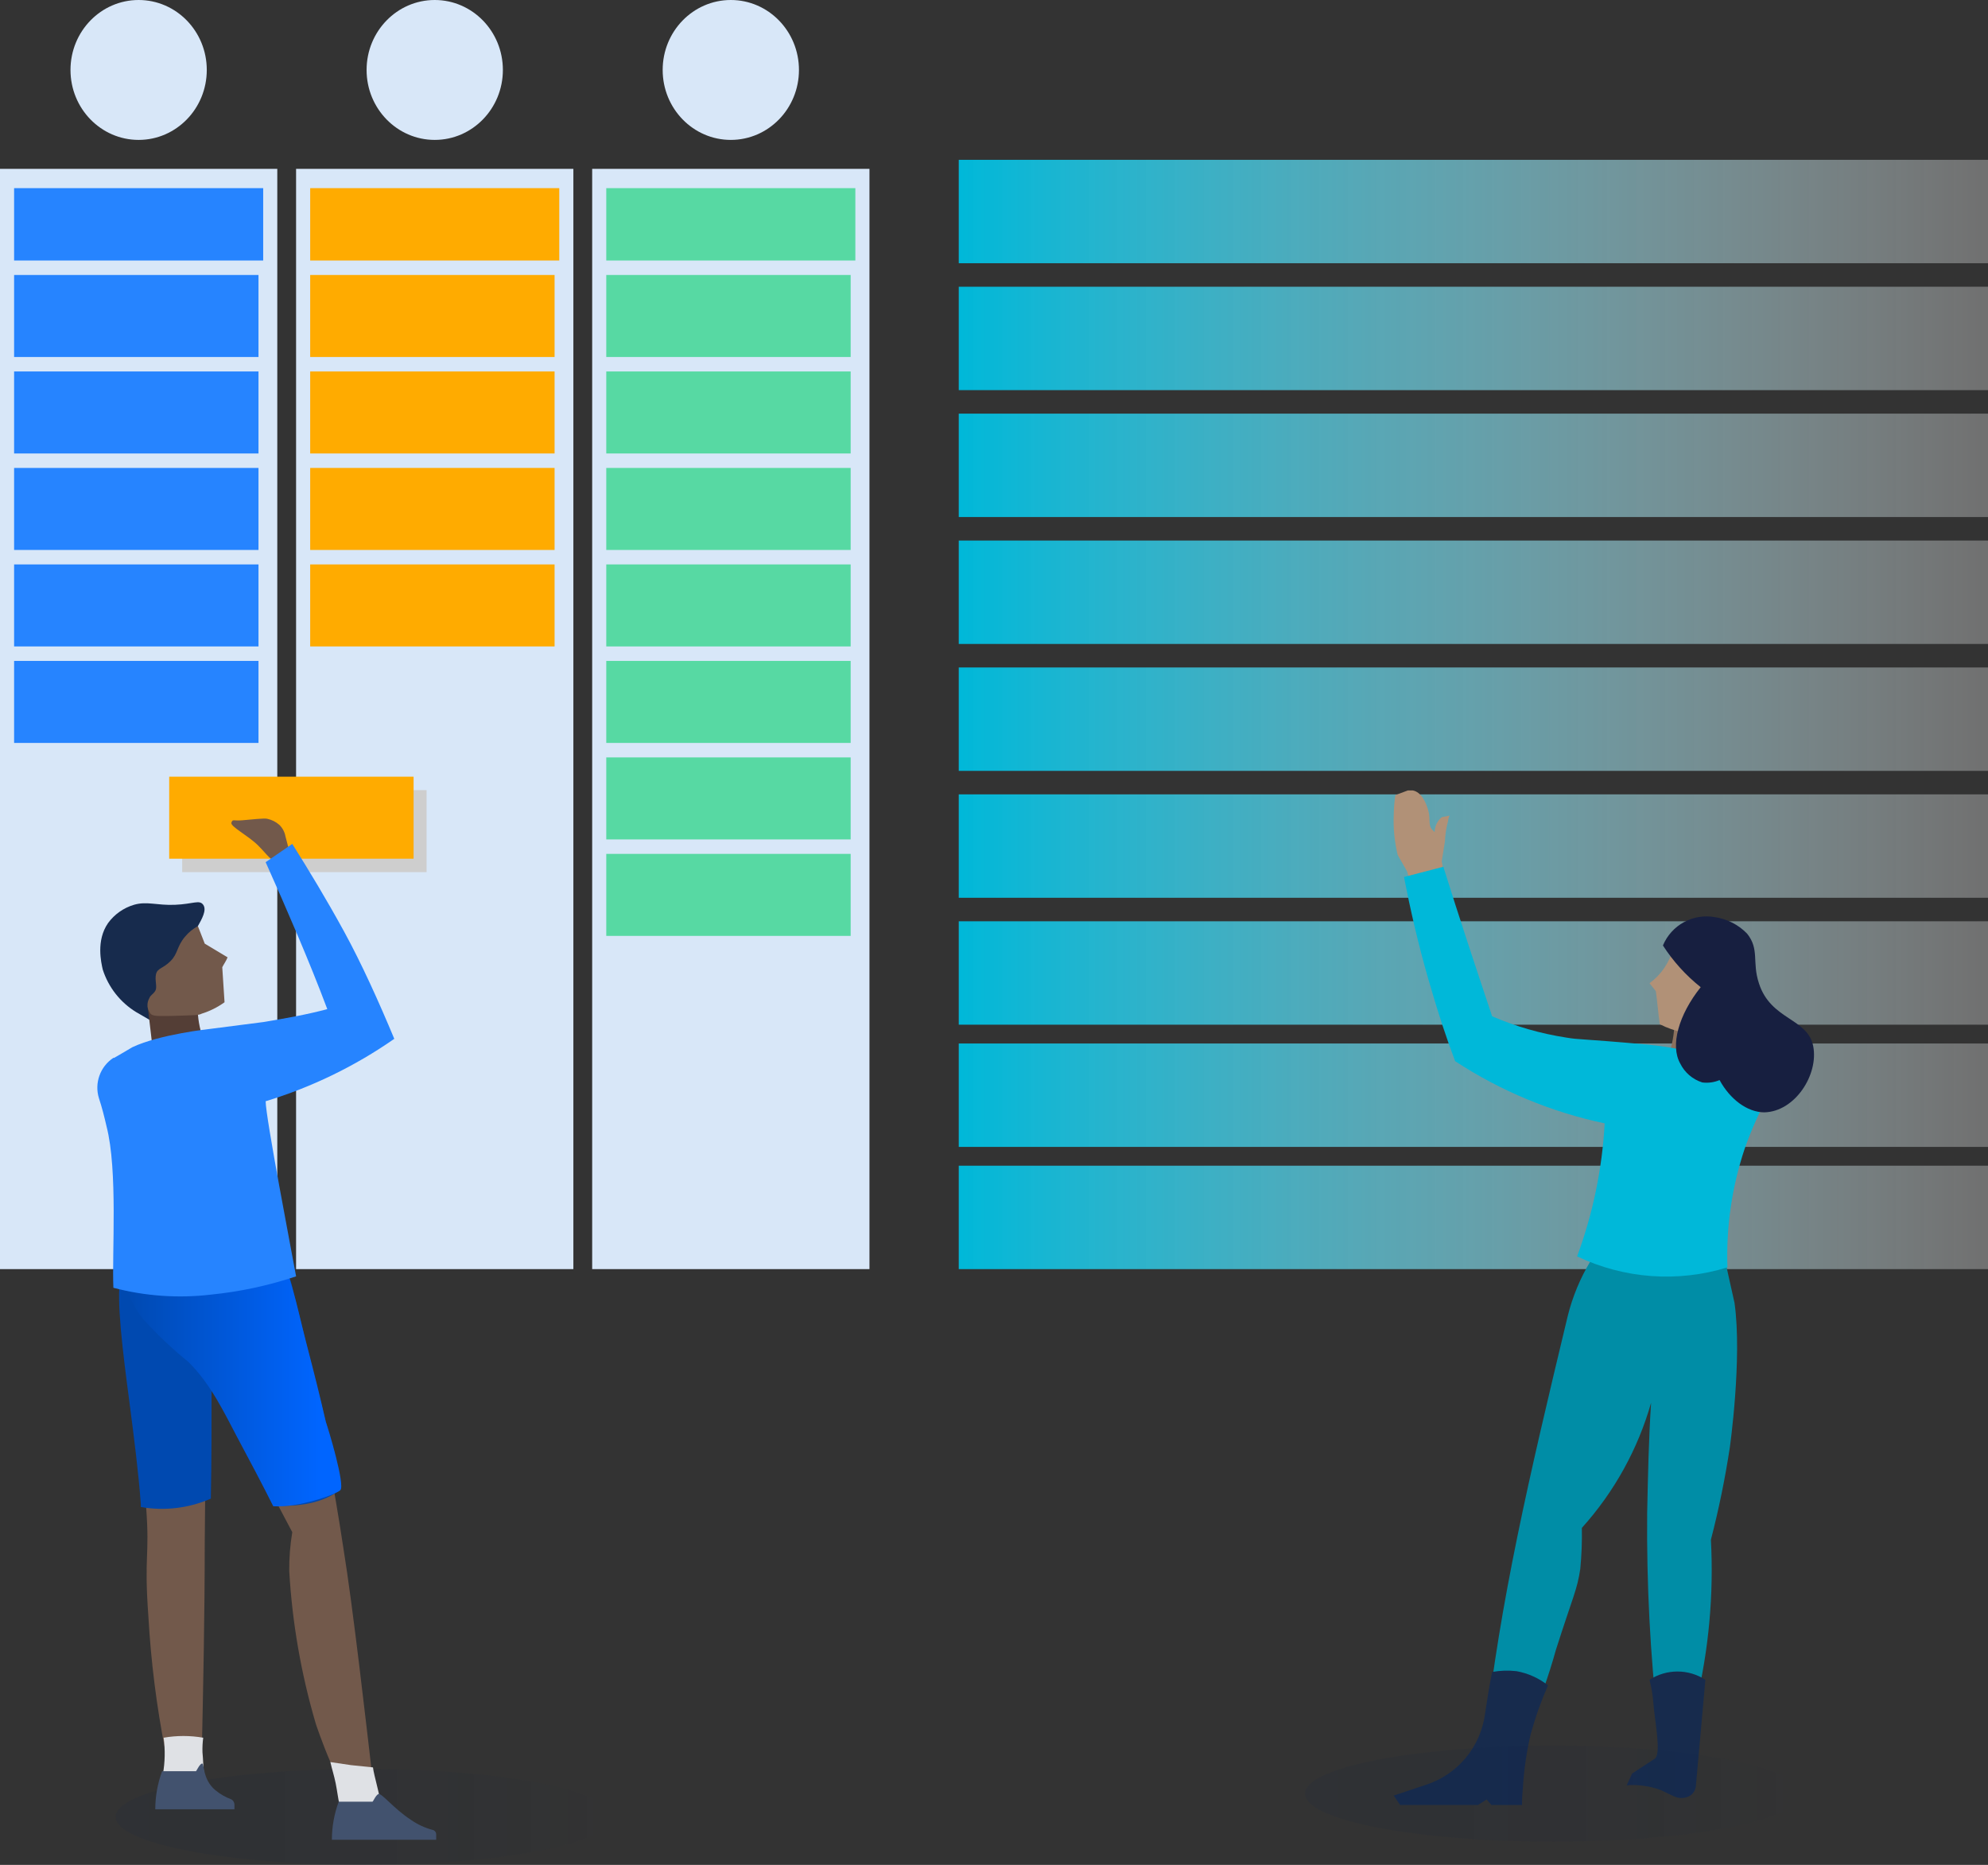 <?xml version="1.0" encoding="UTF-8"?>
<svg xmlns="http://www.w3.org/2000/svg" xmlns:xlink="http://www.w3.org/1999/xlink" viewBox="0 0 137 128.497">
  <rect x="0" y="0" width="137" height="128.497" fill="#333333" stroke="none"/>
  <defs>
    <style>
      .uuid-5a2beaac-131a-4d6e-8617-f86327a99191 {
        fill: url(#uuid-50541409-5f2e-466b-9ae6-12a1d9bfabc4);
      }

      .uuid-629b747b-ef9f-4ac6-973c-c0bb5801690b {
        fill: url(#uuid-0ac77e78-a903-44e5-8218-bf079118a78b);
      }

      .uuid-e0139154-8e89-41d0-874d-7c8324459f7b {
        fill: url(#uuid-e005a4c5-7395-49bb-b8d5-998bddc18e84);
      }

      .uuid-ed0a955d-382e-4ff8-b2c0-1c778ed44b1b {
        fill: url(#uuid-56a8c673-1466-4b73-ad46-9f23514ba1b2);
      }

      .uuid-9a226985-a9bc-4adf-a632-a95384708062 {
        fill: url(#uuid-afd8d168-4d6d-457b-84eb-1ccfee59ad9c);
      }

      .uuid-9f4b23d1-bcb3-4536-b5c1-7e7ee8655e1b {
        fill: #0049b0;
      }

      .uuid-94151612-2c2d-468d-9072-250cdb79a48a {
        fill: #00b8d9;
      }

      .uuid-db82ae0c-686e-42a4-9056-084dda6f1927 {
        fill: #008da6;
      }

      .uuid-268b7b2d-4901-459b-9dbc-cc1ebae3ffa1 {
        fill: #ffab00;
      }

      .uuid-6b0ee86a-9f5a-40a3-b7e4-e3b6c30f9cff {
        fill: #8c715d;
      }

      .uuid-e9a07e71-0bdf-4476-825c-7cd97f117bf4 {
        fill: #cecece;
      }

      .uuid-a2ae7cf7-2c43-4b66-b5df-bbaa33c3711f {
        fill: #b19177;
      }

      .uuid-f122a09c-d39b-4d05-be77-f07a74b9d052 {
        fill: #dfe1e5;
      }

      .uuid-8c69bd15-7a7b-4502-943c-487c3b63a79c {
        fill: #d8e7f8;
      }

      .uuid-5e83a012-5090-4880-b44d-b4ef790f200c {
        fill: #172b4d;
      }

      .uuid-0c3eb26d-7ad6-400a-9f6b-1f5a46848288 {
        fill: #171f40;
      }

      .uuid-438bcb12-39f0-4a45-ae73-7af379dd8073 {
        fill: #42526e;
      }

      .uuid-9cfc8472-3ca2-4ad9-86f1-1b2c15975810 {
        fill: #72594b;
      }

      .uuid-0e17f164-b13e-47a1-9f14-de8c509ace33 {
        fill: #543e36;
      }

      .uuid-1c109d06-f559-496f-a893-6ff77dfdb5ce {
        fill: #57d9a3;
      }

      .uuid-38a93395-3052-4fc2-913f-145c160e80d2 {
        fill: #2684ff;
      }

      .uuid-88c1bb33-0f2c-442a-a134-e5a9c005e83d {
        fill: url(#uuid-5a6918c3-4c7f-4eb4-84d3-bc3fd51f256e);
      }

      .uuid-5189cdc2-a78a-488a-948f-3050f409d558 {
        fill: url(#uuid-e3aa08ee-ea45-4c68-945c-400a1b7ec42e);
      }

      .uuid-5189cdc2-a78a-488a-948f-3050f409d558, .uuid-4bd83080-2f23-40c8-ac71-478aeaba2dca {
        isolation: isolate;
        opacity: .1;
      }

      .uuid-f403781b-d90e-454f-87b6-ccb21e2f30fb {
        fill: url(#uuid-c4a744ea-75bd-4c1f-95a0-72242f1eb374);
      }

      .uuid-231bf2bf-cc28-42d1-965d-b6122ecbeb0b {
        fill: url(#uuid-d378a64c-eff2-42a2-9f39-f566f79bdb9f);
      }

      .uuid-2c4ee735-9a45-48a4-a787-5c70b6f239d0 {
        fill: url(#uuid-e4e5379e-b62f-48a9-8671-2a79f7e8a779);
      }

      .uuid-7679e2f6-97b1-4862-aa1d-839b7ef5a1a4 {
        fill: url(#uuid-8f18228c-ff92-43d7-b230-ed6ae04a1914);
      }

      .uuid-4bd83080-2f23-40c8-ac71-478aeaba2dca {
        fill: url(#uuid-f332f851-4a3a-41c0-bd84-dce657c5ab62);
      }
    </style>
    <linearGradient id="uuid-5a6918c3-4c7f-4eb4-84d3-bc3fd51f256e" x1="66.071" y1="14.574" x2="137" y2="14.574" gradientTransform="matrix(1, 0, 0, 1, 0, 0)" gradientUnits="userSpaceOnUse">
      <stop offset="0" stop-color="#00b8d9"/>
      <stop offset="1" stop-color="#fff" stop-opacity=".3"/>
    </linearGradient>
    <linearGradient id="uuid-8f18228c-ff92-43d7-b230-ed6ae04a1914" y1="23.319" y2="23.319" xlink:href="#uuid-5a6918c3-4c7f-4eb4-84d3-bc3fd51f256e"/>
    <linearGradient id="uuid-c4a744ea-75bd-4c1f-95a0-72242f1eb374" y1="32.064" y2="32.064" xlink:href="#uuid-5a6918c3-4c7f-4eb4-84d3-bc3fd51f256e"/>
    <linearGradient id="uuid-e4e5379e-b62f-48a9-8671-2a79f7e8a779" y1="40.809" y2="40.809" xlink:href="#uuid-5a6918c3-4c7f-4eb4-84d3-bc3fd51f256e"/>
    <linearGradient id="uuid-afd8d168-4d6d-457b-84eb-1ccfee59ad9c" y1="75.463" y2="75.463" xlink:href="#uuid-5a6918c3-4c7f-4eb4-84d3-bc3fd51f256e"/>
    <linearGradient id="uuid-0ac77e78-a903-44e5-8218-bf079118a78b" y1="49.553" y2="49.553" xlink:href="#uuid-5a6918c3-4c7f-4eb4-84d3-bc3fd51f256e"/>
    <linearGradient id="uuid-50541409-5f2e-466b-9ae6-12a1d9bfabc4" y1="67.043" y2="67.043" xlink:href="#uuid-5a6918c3-4c7f-4eb4-84d3-bc3fd51f256e"/>
    <linearGradient id="uuid-56a8c673-1466-4b73-ad46-9f23514ba1b2" y1="58.298" y2="58.298" xlink:href="#uuid-5a6918c3-4c7f-4eb4-84d3-bc3fd51f256e"/>
    <linearGradient id="uuid-d378a64c-eff2-42a2-9f39-f566f79bdb9f" y1="83.884" y2="83.884" xlink:href="#uuid-5a6918c3-4c7f-4eb4-84d3-bc3fd51f256e"/>
    <linearGradient id="uuid-f332f851-4a3a-41c0-bd84-dce657c5ab62" x1="7.973" y1="776.192" x2="42.177" y2="776.192" gradientTransform="translate(0 -651)" gradientUnits="userSpaceOnUse">
      <stop offset="0" stop-color="#091e42"/>
      <stop offset=".26" stop-color="#091e42" stop-opacity=".94"/>
      <stop offset=".5" stop-color="#091e42" stop-opacity=".77"/>
      <stop offset=".73" stop-color="#091e42" stop-opacity=".48"/>
      <stop offset=".96" stop-color="#091e42" stop-opacity=".08"/>
      <stop offset="1" stop-color="#091e42" stop-opacity="0"/>
    </linearGradient>
    <linearGradient id="uuid-e005a4c5-7395-49bb-b8d5-998bddc18e84" x1="-989.518" y1="744.379" x2="-974.586" y2="744.379" gradientTransform="translate(-966 -651) rotate(-180) scale(1 -1)" gradientUnits="userSpaceOnUse">
      <stop offset=".1" stop-color="#0065ff"/>
      <stop offset="1" stop-color="#0049b0"/>
    </linearGradient>
    <linearGradient id="uuid-e3aa08ee-ea45-4c68-945c-400a1b7ec42e" x1="89.937" y1="774.592" x2="124.141" y2="774.592" xlink:href="#uuid-f332f851-4a3a-41c0-bd84-dce657c5ab62"/>
  </defs>
  <g id="uuid-8e4f5fda-8c98-48dc-aa5e-f75dec6f0654" data-name="Layer 1">
    <g>
      <rect class="uuid-88c1bb33-0f2c-442a-a134-e5a9c005e83d" x="66.071" y="11.012" width="70.929" height="7.125"/>
      <rect class="uuid-7679e2f6-97b1-4862-aa1d-839b7ef5a1a4" x="66.071" y="19.757" width="70.929" height="7.125"/>
      <rect class="uuid-f403781b-d90e-454f-87b6-ccb21e2f30fb" x="66.071" y="28.501" width="70.929" height="7.125"/>
      <rect class="uuid-2c4ee735-9a45-48a4-a787-5c70b6f239d0" x="66.071" y="37.246" width="70.929" height="7.125"/>
      <rect class="uuid-9a226985-a9bc-4adf-a632-a95384708062" x="66.071" y="71.901" width="70.929" height="7.125"/>
      <rect class="uuid-629b747b-ef9f-4ac6-973c-c0bb5801690b" x="66.071" y="45.991" width="70.929" height="7.125"/>
      <rect class="uuid-5a2beaac-131a-4d6e-8617-f86327a99191" x="66.071" y="63.48" width="70.929" height="7.125"/>
      <rect class="uuid-ed0a955d-382e-4ff8-b2c0-1c778ed44b1b" x="66.071" y="54.735" width="70.929" height="7.125"/>
      <rect class="uuid-231bf2bf-cc28-42d1-965d-b6122ecbeb0b" x="66.071" y="80.322" width="70.929" height="7.125"/>
    </g>
  </g>
  <g id="uuid-32a09604-ec80-4d56-84af-3fb4cee4fa33" data-name="Layer 2">
    <g id="uuid-a2d3615b-ae14-4e19-9c31-517e5471ebc1" data-name="Layer 8">
      <g>
        <rect class="uuid-8c69bd15-7a7b-4502-943c-487c3b63a79c" x="20.404" y="11.634" width="19.109" height="75.813"/>
        <rect class="uuid-268b7b2d-4901-459b-9dbc-cc1ebae3ffa1" x="21.376" y="38.891" width="16.842" height="5.651"/>
        <rect class="uuid-268b7b2d-4901-459b-9dbc-cc1ebae3ffa1" x="21.376" y="12.964" width="17.165" height="4.986"/>
        <rect class="uuid-268b7b2d-4901-459b-9dbc-cc1ebae3ffa1" x="21.376" y="32.243" width="16.842" height="5.651"/>
        <rect class="uuid-268b7b2d-4901-459b-9dbc-cc1ebae3ffa1" x="21.376" y="25.595" width="16.842" height="5.651"/>
        <rect class="uuid-268b7b2d-4901-459b-9dbc-cc1ebae3ffa1" x="21.376" y="18.947" width="16.842" height="5.651"/>
        <ellipse class="uuid-8c69bd15-7a7b-4502-943c-487c3b63a79c" cx="29.959" cy="4.82" rx="4.696" ry="4.82"/>
      </g>
      <g>
        <rect class="uuid-8c69bd15-7a7b-4502-943c-487c3b63a79c" y="11.634" width="19.109" height="75.813"/>
        <rect class="uuid-e9a07e71-0bdf-4476-825c-7cd97f117bf4" x="12.555" y="54.443" width="16.842" height="5.651"/>
        <rect class="uuid-38a93395-3052-4fc2-913f-145c160e80d2" x=".972" y="38.891" width="16.842" height="5.651"/>
        <rect class="uuid-38a93395-3052-4fc2-913f-145c160e80d2" x=".972" y="45.54" width="16.842" height="5.651"/>
        <rect class="uuid-268b7b2d-4901-459b-9dbc-cc1ebae3ffa1" x="11.66" y="53.517" width="16.842" height="5.651"/>
        <rect class="uuid-38a93395-3052-4fc2-913f-145c160e80d2" x=".972" y="12.964" width="17.165" height="4.986"/>
        <rect class="uuid-38a93395-3052-4fc2-913f-145c160e80d2" x=".972" y="32.243" width="16.842" height="5.651"/>
        <rect class="uuid-38a93395-3052-4fc2-913f-145c160e80d2" x=".972" y="25.595" width="16.842" height="5.651"/>
        <rect class="uuid-38a93395-3052-4fc2-913f-145c160e80d2" x=".972" y="18.947" width="16.842" height="5.651"/>
        <ellipse class="uuid-8c69bd15-7a7b-4502-943c-487c3b63a79c" cx="9.554" cy="4.82" rx="4.696" ry="4.82"/>
      </g>
      <g>
        <rect class="uuid-8c69bd15-7a7b-4502-943c-487c3b63a79c" x="40.809" y="11.634" width="19.109" height="75.813"/>
        <rect class="uuid-1c109d06-f559-496f-a893-6ff77dfdb5ce" x="41.78" y="38.891" width="16.842" height="5.651"/>
        <rect class="uuid-1c109d06-f559-496f-a893-6ff77dfdb5ce" x="41.78" y="12.964" width="17.165" height="4.986"/>
        <rect class="uuid-1c109d06-f559-496f-a893-6ff77dfdb5ce" x="41.78" y="32.243" width="16.842" height="5.651"/>
        <rect class="uuid-1c109d06-f559-496f-a893-6ff77dfdb5ce" x="41.78" y="25.595" width="16.842" height="5.651"/>
        <rect class="uuid-1c109d06-f559-496f-a893-6ff77dfdb5ce" x="41.78" y="18.947" width="16.842" height="5.651"/>
        <ellipse class="uuid-8c69bd15-7a7b-4502-943c-487c3b63a79c" cx="50.363" cy="4.82" rx="4.696" ry="4.82"/>
        <rect class="uuid-1c109d06-f559-496f-a893-6ff77dfdb5ce" x="41.78" y="58.836" width="16.842" height="5.651"/>
        <rect class="uuid-1c109d06-f559-496f-a893-6ff77dfdb5ce" x="41.78" y="52.188" width="16.842" height="5.651"/>
        <rect class="uuid-1c109d06-f559-496f-a893-6ff77dfdb5ce" x="41.78" y="45.54" width="16.842" height="5.651"/>
      </g>
    </g>
    <g>
      <ellipse class="uuid-4bd83080-2f23-40c8-ac71-478aeaba2dca" cx="25.075" cy="125.192" rx="17.102" ry="3.305"/>
      <g>
        <path class="uuid-9cfc8472-3ca2-4ad9-86f1-1b2c15975810" d="M19.986,58.83c-.208,.27-.506,.456-.839,.525-.472,0-.682-.42-1.364-1.102s-1.941-1.312-1.836-1.574,.105-.105,.734-.157,1.521-.157,1.731-.105c.311,.065,.601,.209,.839,.42,.218,.212,.365,.487,.42,.787l.315,1.207Z"/>
        <path class="uuid-9cfc8472-3ca2-4ad9-86f1-1b2c15975810" d="M9.284,85.532c.134-.651,.383-1.272,.734-1.836l.839,.21,.682,.105c.734,.105,2.151,.262,6.033,.577l.734,.997c.698,1.136,1.211,2.376,1.521,3.672,2.571,10.702,2.78,11.069,2.78,11.069,.367,2.098,.734,4.197,1.049,6.295,.682,4.197,1.574,12.118,2.046,16.158-.087,.283-.251,.537-.472,.734-.233,.167-.503,.275-.787,.315-.944,.157-2.675-5.036-2.675-5.036-1.013-3.433-1.629-6.971-1.836-10.544-.008-.896,.062-1.792,.21-2.675l-3.41-6.453-2.623-5.036c.052,4.039,.052,8.079,0,12.223,0,4.984-.105,9.915-.21,14.794-.132,.127-.295,.218-.472,.262-.297,.063-.605,.045-.892-.052-.441-.143-.838-.396-1.154-.734-.594-3.03-.98-6.098-1.154-9.181-.315-4.354,.105-4.039-.157-7.554-.367-5.351-1.784-12.958-1.416-15.476,.105-.367,.42-1.941,.63-2.833Z"/>
        <path class="uuid-5e83a012-5090-4880-b44d-b4ef790f200c" d="M13.638,63.813c.262-.472,.63-1.102,.367-1.469s-.682-.052-1.941,0-1.941-.262-2.833,0c-.716,.213-1.343,.655-1.784,1.259-.839,1.207-.472,2.728-.367,3.2,.391,1.225,1.211,2.268,2.308,2.938l.997,.577,2.728-4.669,.525-1.836Z"/>
        <path class="uuid-0e17f164-b13e-47a1-9f14-de8c509ace33" d="M10.491,71.997h3.672c-.565-1.306-.694-2.759-.367-4.144l-2.256-.105c-.043,.178-.095,.353-.157,.525-.046,.217-.116,.428-.21,.63-.264,.266-.622,.417-.997,.42l.315,2.675Z"/>
        <path class="uuid-9f4b23d1-bcb3-4536-b5c1-7e7ee8655e1b" d="M9.704,103.841v-.21c-.157-2.151-.472-4.616-.787-7.03-.472-3.567-.892-6.977-.63-8.499,.052-.42,.42-2.046,.577-2.938l.315-.892c.113-.368,.272-.721,.472-1.049l.157-.262,.315,.105,.787,.157,.577,.105h.105c.682,.105,2.098,.262,5.98,.577h.21l.105,.157c.262,.337,.507,.687,.734,1.049,.728,1.164,1.26,2.44,1.574,3.777,2.361,9.6,2.728,10.912,2.78,11.069h.052c.157,.892,.262,1.784,.42,2.675-1.154,.944-2.885,1.207-4.616,1.102-.787-1.574-1.626-3.148-2.466-4.721l-1.784-3.515c0,2.623,0,5.194-.052,7.764-1.517,.661-3.196,.862-4.826,.577Z"/>
        <path class="uuid-e0139154-8e89-41d0-874d-7c8324459f7b" d="M9.861,90.883c-.597-.731-1.011-1.595-1.207-2.518-.139-1.07-.068-2.157,.21-3.2l.315-.892c.113-.368,.272-.721,.472-1.049l.157-.262,.315,.105,.787,.157,.577,.105h.105c.682,.105,2.098,.262,5.98,.577h.21l.105,.157c.262,.337,.507,.687,.734,1.049,1.364,2.151,1.836,4.931,2.466,7.344s.944,3.672,1.364,5.508c.157,.42,1.364,4.407,.997,4.721s-2.885,1.207-4.616,1.102c-.787-1.574-1.626-3.148-2.466-4.721s-1.836-3.725-3.41-5.246c-1.107-.897-2.142-1.879-3.095-2.938Z"/>
        <path class="uuid-9cfc8472-3ca2-4ad9-86f1-1b2c15975810" d="M13.638,63.813l.472,1.207,1.574,.944c-.105,.262-.262,.472-.367,.682l.157,2.413c-.479,.345-1.01,.611-1.574,.787-.21,.105-.315,.105-2.151,.157-.839,0-1.259,.052-1.416-.21-.206-.295-.226-.682-.052-.997,.105-.262,.262-.262,.42-.525s-.052-.734,.052-1.154,.472-.367,.997-.892,.42-.997,.997-1.679c.248-.3,.55-.549,.892-.734Z"/>
        <path class="uuid-38a93395-3052-4fc2-913f-145c160e80d2" d="M27.173,71.578c-2.712,1.89-5.703,3.341-8.866,4.302,0,1.102,1.784,10.335,2.098,12.066-1.905,.637-3.876,1.06-5.876,1.259-2.248,.264-4.526,.104-6.715-.472-.105-2.361,.315-8.079-.472-11.122-.157-.682-.315-1.312-.525-1.941-.321-1.045,.085-2.177,.997-2.78h.052l.367-.21,.892-.525c1.889-.892,5.351-1.259,5.351-1.259l3.672-.472c1.574-.262,3.043-.525,4.407-.892-.63-1.679-1.312-3.357-2.046-5.089s-1.469-3.41-2.203-5.036l1.836-1.259c1.154,1.836,2.361,3.83,3.567,6.033s2.413,4.879,3.462,7.397Z"/>
        <path class="uuid-f122a09c-d39b-4d05-be77-f07a74b9d052" d="M11.225,122.254h2.833c-.052-.472-.052-.997-.105-1.521-.01-.333,.007-.667,.052-.997-.902-.158-1.825-.158-2.728,0,.113,.837,.096,1.687-.052,2.518h0Z"/>
        <path class="uuid-f122a09c-d39b-4d05-be77-f07a74b9d052" d="M23.396,124.352h2.833c0-.525-.472-2.046-.525-2.571l-1.521-.157-1.416-.21c.105,.472,.262,.944,.367,1.469s.157,.997,.262,1.469Z"/>
        <path id="uuid-582e7e55-b3f6-43f6-ad8f-3f5643f7f630" data-name=" Path 6" class="uuid-438bcb12-39f0-4a45-ae73-7af379dd8073" d="M13.481,122.044h0c.052,.052,.21-.42,.42-.525s0,1.049,.944,1.836c.329,.27,.702,.483,1.102,.63,.131,.076,.211,.216,.21,.367v.315h-5.456c0-.896,.159-1.784,.472-2.623h2.308Z"/>
        <path id="uuid-2af5dd14-4ec1-491a-9a5b-08ccfb3d9c45" data-name=" Path 7" class="uuid-438bcb12-39f0-4a45-ae73-7af379dd8073" d="M25.652,124.143h0c.052,.052,.21-.42,.42-.525s1.049,.997,2.256,1.784c.447,.31,.944,.541,1.469,.682,.153,.026,.264,.16,.262,.315v.367h-7.187c0-.896,.159-1.784,.472-2.623h2.308Z"/>
      </g>
    </g>
    <path class="uuid-db82ae0c-686e-42a4-9056-084dda6f1927" d="M118.881,86.84c-.154-.66-.391-1.298-.705-1.898l-.868,.217-.759,.108c-.759,.108-2.224,.271-6.182,.597l-.759,1.03c-.712,1.179-1.242,2.459-1.573,3.796-2.657,11.063-4.664,19.632-5.694,28.96l2.386,.651c.228-.42,.427-.855,.597-1.302,.761-1.723,1.395-3.499,1.898-5.315,1.193-3.742,1.464-4.122,1.681-5.586,.09-.937,.126-1.879,.108-2.82,2.228-2.472,3.861-5.422,4.772-8.623-.163,2.44-.217,4.989-.271,7.593-.045,4.892,.209,9.782,.759,14.643,.25,.155,.526,.265,.813,.325,.312,.046,.63,.008,.922-.108,.488-.163,1.03-.271,1.193-.705,.062-.376-.059-.759-.325-1.03,.885-3.691,1.232-7.49,1.03-11.28,.543-2.091,.977-4.209,1.302-6.345,0,0,.868-6.128,.325-9.979-.163-.759-.542-2.386-.651-2.929Z"/>
    <path class="uuid-5e83a012-5090-4880-b44d-b4ef790f200c" d="M96.049,123.718l2.115-.705c2.24-.683,3.873-2.613,4.176-4.935,.054-.38,.325-2.115,.488-2.874,.555-.099,1.121-.117,1.681-.054,.792,.144,1.537,.479,2.169,.976-.478,1.091-.877,2.214-1.193,3.362-.287,1.23-.468,2.482-.542,3.742-.039,.378-.058,.759-.054,1.139h-2.115l-.325-.38-.597,.38h-5.369l-.434-.651Z"/>
    <path class="uuid-5e83a012-5090-4880-b44d-b4ef790f200c" d="M117.525,115.746c-1.17-.763-2.68-.763-3.851,0,.143,.551,.234,1.114,.271,1.681,.108,1.247,.542,3.362,.108,3.742l-1.573,1.03-.38,.813c.792-.06,1.587,.051,2.332,.325l.922,.434c.364,.176,.793,.156,1.139-.054,.227-.165,.367-.424,.38-.705l.651-7.267Z"/>
    <g>
      <path class="uuid-a2ae7cf7-2c43-4b66-b5df-bbaa33c3711f" d="M97.242,61.025l-.271-.976-.651-1.139c-.224-.922-.315-1.872-.271-2.82,.009-.436,.045-.87,.108-1.302l.434-.163,.434-.163h.325c.597,.108,.922,.813,1.085,1.41s-.054,1.03,.325,1.356l.108,.108c.003-.399,.182-.775,.488-1.03l.542-.108c-.06,.118-.097,.247-.108,.38-.125,.46-.198,.933-.217,1.41l-.217,1.356,.163,.976-2.278,.705Z"/>
      <g>
        <path class="uuid-6b0ee86a-9f5a-40a3-b7e4-e3b6c30f9cff" d="M118.61,73.173h-3.796c.574-1.351,.725-2.845,.434-4.284l2.278-.108c.069,.176,.124,.357,.163,.542,.004,.234,.079,.461,.217,.651,.271,.271,.759,.108,.922,.054l-.217,3.145Z"/>
        <path class="uuid-a2ae7cf7-2c43-4b66-b5df-bbaa33c3711f" d="M115.302,65.364c-.254,.958-.828,1.8-1.627,2.386l.434,.542c.108,.759,.163,1.519,.271,2.278,.493,.261,1.024,.444,1.573,.542,.705,.108,1.627,.271,2.061-.217,.224-.335,.32-.739,.271-1.139-.006-.31-.042-.619-.108-.922-.146-.51-.385-.988-.705-1.41-.341-.579-.782-1.093-1.302-1.519l-.868-.542Z"/>
        <path class="uuid-94151612-2c2d-468d-9072-250cdb79a48a" d="M100.279,73.119c3.138,2.057,6.633,3.51,10.304,4.284-.171,3.133-.811,6.222-1.898,9.165,3.235,1.546,6.933,1.817,10.358,.759-.095-2.779,.309-5.553,1.193-8.189,.467-1.331,1.048-2.619,1.735-3.851-.508-.458-1.052-.876-1.627-1.247l-.38-.271-.922-.488c-1.952-.976-5.477-1.302-5.477-1.302-4.827-.434-4.664-.325-5.64-.488-1.754-.271-3.467-.763-5.098-1.464-1.139-3.417-2.278-6.833-3.362-10.304l-2.712,.705c.434,2.224,.976,4.61,1.681,7.05s1.193,3.905,1.844,5.64Z"/>
        <path class="uuid-0c3eb26d-7ad6-400a-9f6b-1f5a46848288" d="M121.213,67.75c.813,2.549,3.362,2.386,3.742,4.339s-1.247,4.501-3.362,4.556c-1.193,0-2.386-.922-3.091-2.224-.376,.16-.788,.216-1.193,.163-.662-.209-1.211-.679-1.518-1.302-.705-1.247-.108-3.362,1.41-5.261-1.019-.81-1.898-1.781-2.603-2.874,.587-1.41,2.076-2.222,3.579-1.952,.847,.122,1.63,.523,2.224,1.139,.868,1.085,.325,1.952,.813,3.417Z"/>
      </g>
    </g>
    <ellipse class="uuid-5189cdc2-a78a-488a-948f-3050f409d558" cx="107.039" cy="123.592" rx="17.102" ry="3.305"/>
  </g>
</svg>